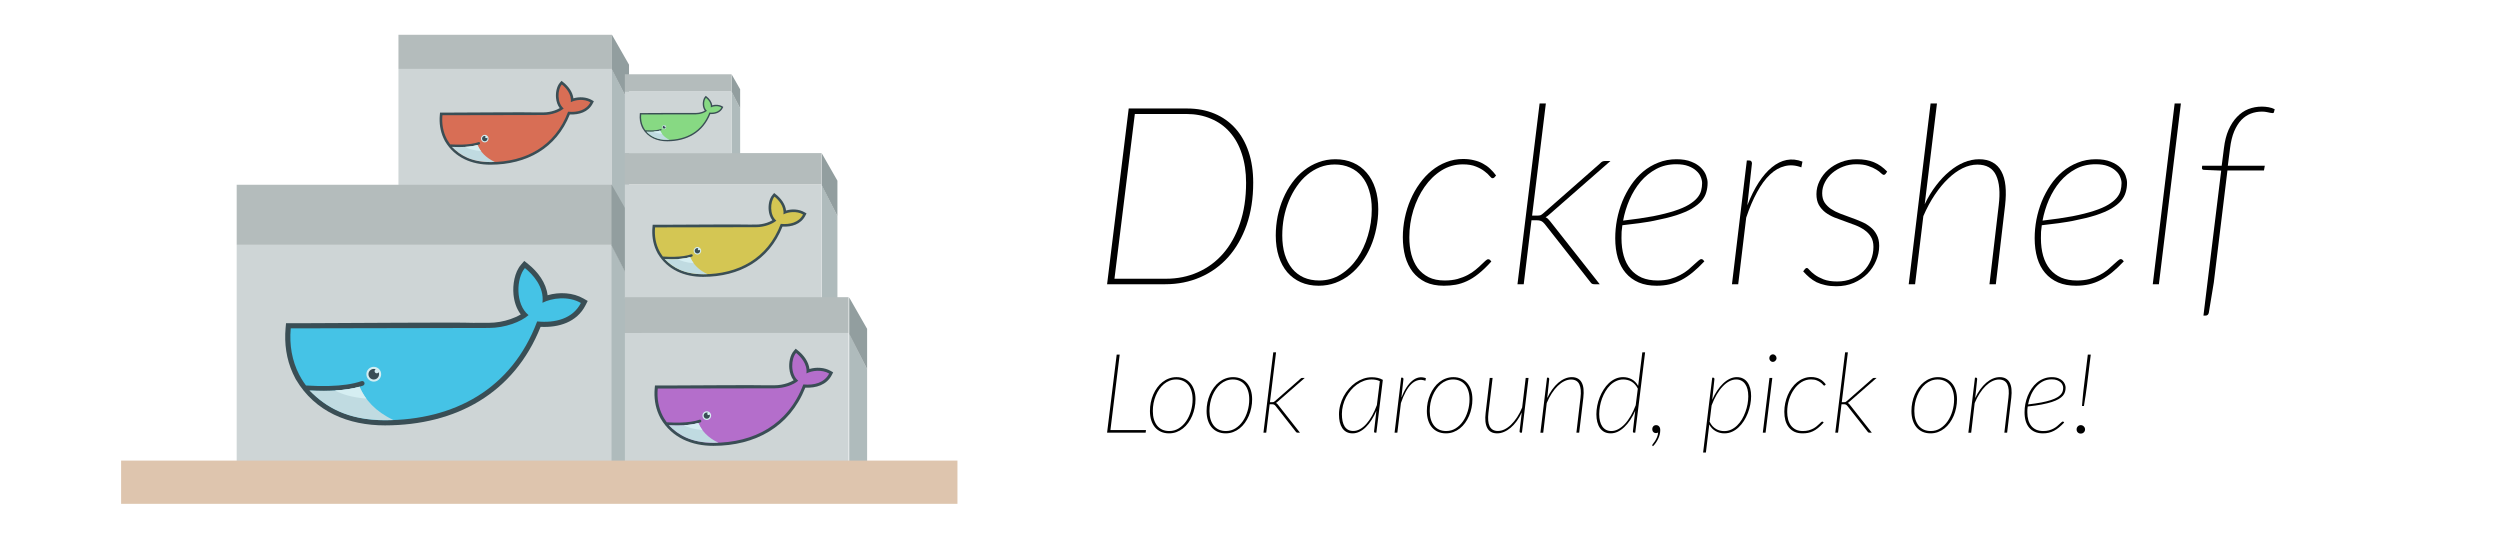 <?xml version="1.0" encoding="UTF-8" standalone="no"?>
<svg
   xmlns:dc="http://purl.org/dc/elements/1.1/"
   xmlns:cc="http://creativecommons.org/ns#"
   xmlns:rdf="http://www.w3.org/1999/02/22-rdf-syntax-ns#"
   xmlns:svg="http://www.w3.org/2000/svg"
   xmlns="http://www.w3.org/2000/svg"
   xmlns:sodipodi="http://sodipodi.sourceforge.net/DTD/sodipodi-0.dtd"
   xmlns:inkscape="http://www.inkscape.org/namespaces/inkscape"
   width="900"
   height="200"
   viewBox="0 0 900 200"
   version="1.1"
   id="svg2"
   inkscape:version="0.91 r13725"
   sodipodi:docname="banner.svg"
   inkscape:export-filename="/home/huntingbears/Desarrollo/dockershelf/x.png"
   inkscape:export-xdpi="300"
   inkscape:export-ydpi="300">
  <sodipodi:namedview
     pagecolor="#ffffff"
     bordercolor="#666666"
     borderopacity="1"
     objecttolerance="10"
     gridtolerance="10"
     guidetolerance="10"
     inkscape:pageopacity="0"
     inkscape:pageshadow="2"
     inkscape:window-width="1600"
     inkscape:window-height="873"
     id="namedview62"
     showgrid="false"
     inkscape:zoom="1.2470309"
     inkscape:cx="321.38926"
     inkscape:cy="67.740546"
     inkscape:window-x="0"
     inkscape:window-y="27"
     inkscape:window-maximized="1"
     inkscape:current-layer="svg2" />
  <title
     id="title4">docker_wave_whale</title>
  <description>Created with Sketch (http://www.bohemiancoding.com/sketch)</description>
  <defs
     id="defs6" />
  <g
     id="g5426"
     transform="translate(-18,0)">
    <g
       transform="matrix(0.937,0,0,0.937,-175.02,-91.666)"
       id="g5260">
      <rect
         style="fill:#ced5d6;fill-opacity:1"
         id="rect72"
         height="47.576"
         width="82.025"
         y="124.317"
         x="359.085" />
      <polygon
         style="fill:#afbbbc;fill-opacity:1"
         id="polygon74"
         points="623.397,267.601 629.96,278.993 629.96,233.218 623.397,220.094 "
         transform="translate(-182.287,-95.777)" />
      <rect
         style="fill:#b4bcbc;fill-opacity:1"
         id="rect76"
         height="13.125"
         width="82.025"
         y="111.192"
         x="359.085" />
      <polygon
         style="fill:#929e9f;fill-opacity:1"
         id="polygon78"
         points="623.397,206.969 629.96,218.453 629.96,233.218 623.397,220.298 "
         transform="translate(-182.287,-95.777)" />
    </g>
    <g
       transform="matrix(0.937,0,0,0.937,-175.02,-91.666)"
       id="g5266">
      <rect
         style="fill:#ced5d6;fill-opacity:1"
         id="rect46"
         height="23.737"
         width="40.932"
         y="132.914"
         x="446.075" />
      <polygon
         style="fill:#afbbbc;fill-opacity:1"
         id="polygon48"
         points="512.898,188.308 509.344,181.197 509.344,206.937 512.898,213.109 "
         transform="matrix(0.921,0,0,0.921,17.987,-33.938)" />
      <rect
         style="fill:#b4bcbc;fill-opacity:1"
         id="rect50"
         height="6.548"
         width="40.932"
         y="126.365"
         x="446.075" />
      <polygon
         style="fill:#929e9f;fill-opacity:1"
         id="polygon52"
         points="512.898,188.308 509.344,181.308 509.344,174.085 512.898,180.308 "
         transform="matrix(0.921,0,0,0.921,17.987,-33.938)" />
    </g>
    <g
       transform="matrix(0.937,0,0,0.937,-175.02,-91.666)"
       id="g5278">
      <rect
         style="fill:#ced5d6;fill-opacity:1"
         id="rect84"
         height="83.697"
         width="144.305"
         y="191.903"
         x="296.933" />
      <polygon
         style="fill:#afbbbc;fill-opacity:1"
         id="polygon86"
         points="658.166,360.15 658.166,307.65 648.166,287.65 648.166,360.045 "
         transform="matrix(1.154,0,0,1.154,-307.031,-140.172)" />
      <rect
         style="fill:#b4bcbc;fill-opacity:1"
         id="rect88"
         height="23.089"
         width="144.305"
         y="168.814"
         x="296.933" />
      <polygon
         style="fill:#929e9f;fill-opacity:1"
         id="polygon90"
         points="658.166,285.15 658.166,307.65 648.166,287.963 648.166,267.65 "
         transform="matrix(1.154,0,0,1.154,-307.031,-140.172)" />
    </g>
    <g
       transform="matrix(0.937,0,0,0.937,-175.02,-91.666)"
       id="g5272">
      <polygon
         style="fill:#afbbbc;fill-opacity:1"
         id="polygon58"
         points="515.986,278.993 515.986,233.218 509.424,220.094 509.424,267.601 "
         transform="matrix(0.921,0,0,0.921,52.518,-33.938)" />
      <polygon
         style="fill:#929e9f;fill-opacity:1"
         id="polygon60"
         points="515.986,218.453 515.986,233.218 509.424,220.298 509.424,206.969 "
         transform="matrix(0.921,0,0,0.921,52.518,-33.938)" />
      <rect
         style="fill:#b4bcbc;fill-opacity:1"
         id="rect64"
         height="12.086"
         width="75.532"
         y="156.646"
         x="446.08" />
      <rect
         style="fill:#ced5d6;fill-opacity:1"
         id="rect62"
         height="43.809"
         width="75.532"
         y="168.732"
         x="446.08" />
    </g>
    <g
       transform="matrix(0.937,0,0,0.937,-175.02,-91.666)"
       id="g5284">
      <rect
         style="fill:#ced5d6;fill-opacity:1"
         id="rect34"
         height="49.845"
         width="85.939"
         y="225.755"
         x="446.082" />
      <polygon
         style="fill:#afbbbc;fill-opacity:1"
         id="polygon36"
         points="519.5,307.65 509.5,287.65 509.5,360.045 519.5,360.15 "
         transform="matrix(0.688,0,0,0.688,181.733,27.992)" />
      <rect
         style="fill:#b4bcbc;fill-opacity:1"
         id="rect38"
         height="13.75"
         width="85.939"
         y="212.005"
         x="446.082" />
      <polygon
         style="fill:#929e9f;fill-opacity:1"
         id="polygon40"
         points="519.5,307.65 509.5,287.963 509.5,267.65 519.5,285.15 "
         transform="matrix(0.688,0,0,0.688,181.733,27.992)" />
    </g>
    <g
       transform="matrix(0.937,0,0,0.937,-175.02,-91.666)"
       id="g5220">
      <path
         style="fill:#3a4e55;fill-rule:evenodd;stroke:none;stroke-width:1"
         inkscape:connector-curvature="0"
         id="path18-6-9-2"
         d="m 387.819,221.865 6.006,-0.012 c 2.774,-0.006 5.625,-0.505 8.25,-1.401 1.289,-0.44 2.737,-1.052 4.008,-1.82 -1.681,-2.186 -2.542,-4.948 -2.8,-7.672 -0.349,-3.706 0.388,-8.531 2.891,-11.436 l 1.245,-1.447 1.491,1.193 c 3.752,3.002 6.911,7.201 7.476,11.994 4.508,-1.336 9.804,-1.033 13.785,1.254 l 1.633,0.938 -0.855,1.678 c -3.349,6.569 -10.375,8.616 -17.248,8.27 -10.232,25.634 -32.597,37.806 -59.744,37.861 -14.025,0.028 -26.903,-5.189 -34.256,-17.618 l -0.12,-0.203 -1.072,-2.17 c -2.488,-5.472 -3.322,-11.471 -2.776,-17.467 l 0.164,-1.796 10.157,-0.02 c 10.283,-6.9e-4 56.37,-0.397 61.766,-0.124 z"
         sodipodi:nodetypes="cscccccccscccsccccccc" />
      <path
         style="fill:#45c3e6;fill-opacity:1;fill-rule:evenodd;stroke:none;stroke-width:1"
         inkscape:connector-curvature="0"
         id="path20-7-2-0"
         d="m 414.409,214.162 c 0.784,-6.191 -3.858,-11.044 -6.735,-13.346 -3.303,3.834 -3.797,13.866 1.405,18.078 -2.893,2.581 -8.996,4.927 -15.25,4.939 l -76.125,0.153 c -0.595,6.529 0.563,12.538 3.191,17.679 l 0.869,1.582 c 0.55,0.93 1.151,1.827 1.8,2.69 l 5.1e-4,-1e-5 c 3.13,0.195 6.016,0.259 8.655,0.195 l 0.001,-1e-5 c 5.187,-0.126 9.419,-0.746 12.625,-1.864 0.477,-0.167 0.998,0.085 1.165,0.562 0.166,0.477 -0.086,0.998 -0.563,1.165 -0.426,0.149 -0.87,0.288 -1.33,0.42 -5.1e-4,5e-4 -7.7e-4,5.3e-4 -10e-4,5.1e-4 -2.525,0.726 -5.232,1.217 -8.727,1.44 0.208,0.003 -0.216,0.032 -0.217,0.032 -0.119,0.007 -0.269,0.025 -0.388,0.032 -1.375,0.08 -2.86,0.099 -4.378,0.102 -1.66,0.003 -3.295,-0.025 -5.124,-0.114 l -0.046,0.031 c 6.357,7.116 16.283,11.372 28.714,11.347 26.311,-0.053 48.604,-11.76 58.433,-37.964 7.012,0.705 13.747,-1.096 16.8,-7.085 -4.888,-2.808 -11.164,-1.897 -14.776,-0.073" />
      <path
         style="fill:#d5eef2;fill-rule:evenodd;stroke:none;stroke-width:1"
         inkscape:connector-curvature="0"
         id="path46-6-2-6"
         d="m 349.595,238.765 c 1.568,-0.003 2.842,1.267 2.846,2.835 0.003,1.568 -1.266,2.842 -2.834,2.845 -1.569,0.003 -2.843,-1.266 -2.846,-2.834 -0.003,-1.568 1.266,-2.843 2.835,-2.846" />
      <path
         style="fill:#3a4e55;fill-rule:evenodd;stroke:none;stroke-width:1"
         inkscape:connector-curvature="0"
         id="path48-0-8-1"
         d="m 349.596,239.571 c 0.26,-5.2e-4 0.508,0.048 0.737,0.136 -0.248,0.144 -0.415,0.413 -0.414,0.72 8.9e-4,0.459 0.373,0.829 0.832,0.828 0.314,-6.3e-4 0.586,-0.176 0.727,-0.433 0.1,0.24 0.156,0.503 0.156,0.78 0.002,1.123 -0.906,2.036 -2.029,2.038 -1.124,0.002 -2.036,-0.907 -2.039,-2.03 -0.002,-1.124 0.907,-2.036 2.03,-2.039" />
      <path
         style="fill:#c0dbe1;fill-rule:evenodd;stroke:none;stroke-width:1"
         inkscape:connector-curvature="0"
         id="path52-2-9-5"
         d="m 357.185,259.216 c -7.04,-3.324 -10.91,-7.853 -13.068,-12.802 -2.611,0.752 -5.75,1.234 -9.399,1.446 -1.374,0.08 -2.82,0.122 -4.338,0.125 -1.749,0.004 -3.593,-0.044 -5.528,-0.143 6.463,6.433 14.408,11.381 29.1,11.441 1.085,-0.002 2.162,-0.025 3.233,-0.068" />
      <path
         style="fill:#d5eef2;fill-rule:evenodd;stroke:none;stroke-width:1"
         inkscape:connector-curvature="0"
         id="path54-6-7-5"
         d="m 346.739,250.979 c -0.976,-1.319 -1.923,-2.977 -2.62,-4.566 -2.611,0.751 -5.751,1.235 -9.401,1.446 2.51,1.356 6.098,2.609 12.021,3.119" />
    </g>
    <g
       transform="matrix(0.937,0,0,0.937,-175.02,-91.666)"
       id="g5252">
      <path
         style="fill:#3a4e55;fill-rule:evenodd;stroke:none;stroke-width:1"
         inkscape:connector-curvature="0"
         id="path18-6-9-7"
         d="m 471.735,141.226 1.661,-0.003 c 0.767,-0.002 1.556,-0.14 2.282,-0.387 0.357,-0.122 0.757,-0.291 1.109,-0.504 -0.465,-0.605 -0.703,-1.369 -0.775,-2.122 -0.097,-1.025 0.107,-2.36 0.8,-3.164 l 0.344,-0.4 0.412,0.33 c 1.038,0.83 1.912,1.992 2.068,3.318 1.247,-0.369 2.712,-0.286 3.813,0.347 l 0.452,0.259 -0.237,0.464 c -0.926,1.817 -2.87,2.383 -4.771,2.288 -2.83,7.091 -9.017,10.458 -16.527,10.473 -3.88,0.008 -7.442,-1.435 -9.476,-4.873 l -0.033,-0.056 -0.297,-0.6 c -0.688,-1.514 -0.919,-3.173 -0.768,-4.832 l 0.045,-0.497 2.81,-0.006 c 2.845,-1.9e-4 15.593,-0.11 17.086,-0.034 z"
         sodipodi:nodetypes="cscccccccscccsccccccc" />
      <path
         style="fill:#87d983;fill-opacity:1;fill-rule:evenodd;stroke:none;stroke-width:1"
         inkscape:connector-curvature="0"
         id="path20-7-2-6"
         d="m 479.09,139.095 c 0.217,-1.713 -1.067,-3.055 -1.863,-3.692 -0.914,1.061 -1.05,3.836 0.389,5.001 -0.8,0.714 -2.488,1.363 -4.218,1.366 l -21.058,0.042 c -0.165,1.806 0.156,3.468 0.883,4.89 l 0.24,0.438 c 0.152,0.257 0.318,0.505 0.498,0.744 l 1.4e-4,0 c 0.866,0.054 1.664,0.071 2.394,0.054 l 2.8e-4,0 c 1.435,-0.035 2.605,-0.206 3.492,-0.516 0.132,-0.046 0.276,0.024 0.322,0.156 0.046,0.132 -0.024,0.276 -0.156,0.322 -0.118,0.041 -0.241,0.08 -0.368,0.116 -1.5e-4,1.4e-4 -2.2e-4,1.4e-4 -2.8e-4,1.4e-4 -0.698,0.201 -1.447,0.337 -2.414,0.398 0.057,7.2e-4 -0.06,0.009 -0.06,0.009 -0.033,0.002 -0.074,0.007 -0.107,0.009 -0.38,0.022 -0.791,0.027 -1.211,0.028 -0.459,9.1e-4 -0.912,-0.007 -1.417,-0.032 l -0.013,0.009 c 1.758,1.968 4.504,3.146 7.943,3.139 7.278,-0.015 13.445,-3.253 16.164,-10.502 1.94,0.195 3.803,-0.303 4.647,-1.96 -1.352,-0.777 -3.088,-0.525 -4.087,-0.02" />
      <path
         style="fill:#d5eef2;fill-rule:evenodd;stroke:none;stroke-width:1"
         inkscape:connector-curvature="0"
         id="path46-6-2-5"
         d="m 461.161,145.901 c 0.434,-8.5e-4 0.786,0.35 0.787,0.784 8.3e-4,0.434 -0.35,0.786 -0.784,0.787 -0.434,8.8e-4 -0.786,-0.35 -0.787,-0.784 -8.3e-4,-0.434 0.35,-0.786 0.784,-0.787" />
      <path
         style="fill:#3a4e55;fill-rule:evenodd;stroke:none;stroke-width:1"
         inkscape:connector-curvature="0"
         id="path48-0-8-6"
         d="m 461.161,146.124 c 0.072,-1.4e-4 0.14,0.013 0.204,0.038 -0.069,0.04 -0.115,0.114 -0.115,0.199 2.4e-4,0.127 0.103,0.229 0.23,0.229 0.087,-1.8e-4 0.162,-0.049 0.201,-0.12 0.028,0.066 0.043,0.139 0.043,0.216 5.6e-4,0.311 -0.251,0.563 -0.561,0.564 -0.311,6.3e-4 -0.563,-0.251 -0.564,-0.561 -5.5e-4,-0.311 0.251,-0.563 0.562,-0.564" />
      <path
         style="fill:#c0dbe1;fill-rule:evenodd;stroke:none;stroke-width:1"
         inkscape:connector-curvature="0"
         id="path52-2-9-9"
         d="m 463.261,151.558 c -1.947,-0.919 -3.018,-2.172 -3.615,-3.541 -0.722,0.208 -1.591,0.341 -2.6,0.4 -0.38,0.022 -0.78,0.034 -1.2,0.035 -0.484,9.7e-4 -0.994,-0.012 -1.529,-0.04 1.788,1.78 3.985,3.148 8.05,3.165 0.3,-6.1e-4 0.598,-0.007 0.894,-0.019" />
      <path
         style="fill:#d5eef2;fill-rule:evenodd;stroke:none;stroke-width:1"
         inkscape:connector-curvature="0"
         id="path54-6-7-3"
         d="m 460.371,149.279 c -0.27,-0.365 -0.532,-0.823 -0.725,-1.263 -0.722,0.208 -1.591,0.342 -2.6,0.4 0.694,0.375 1.687,0.722 3.325,0.863" />
    </g>
    <g
       transform="matrix(0.937,0,0,0.937,-175.02,-91.666)"
       id="g5244">
      <path
         style="fill:#3a4e55;fill-rule:evenodd;stroke:none;stroke-width:1"
         inkscape:connector-curvature="0"
         id="path18-6-9-7-4"
         d="m 411.735,141.018 3.063,-0.006 c 1.414,-0.003 2.869,-0.258 4.207,-0.714 0.657,-0.224 1.396,-0.536 2.044,-0.928 -0.857,-1.115 -1.296,-2.523 -1.428,-3.912 -0.178,-1.89 0.198,-4.35 1.474,-5.832 l 0.635,-0.738 0.76,0.608 c 1.913,1.531 3.524,3.672 3.812,6.116 2.299,-0.681 5,-0.527 7.029,0.639 l 0.833,0.478 -0.436,0.856 c -1.708,3.35 -5.29,4.393 -8.795,4.217 -5.218,13.072 -16.623,19.279 -30.466,19.307 -7.152,0.014 -13.719,-2.646 -17.468,-8.984 l -0.061,-0.104 -0.547,-1.106 c -1.269,-2.791 -1.694,-5.849 -1.416,-8.907 l 0.084,-0.916 5.18,-0.01 c 5.244,-3.5e-4 28.745,-0.202 31.497,-0.063 z"
         sodipodi:nodetypes="cscccccccscccsccccccc" />
      <path
         style="fill:#d86e55;fill-opacity:1;fill-rule:evenodd;stroke:none;stroke-width:1"
         inkscape:connector-curvature="0"
         id="path20-7-2-6-5"
         d="m 425.294,137.089 c 0.4,-3.157 -1.967,-5.632 -3.434,-6.806 -1.684,1.955 -1.936,7.071 0.717,9.219 -1.475,1.316 -4.587,2.512 -7.776,2.519 l -38.819,0.078 c -0.303,3.33 0.287,6.394 1.627,9.015 l 0.443,0.807 c 0.281,0.474 0.587,0.931 0.918,1.372 l 2.6e-4,0 c 1.596,0.1 3.068,0.132 4.414,0.1 l 5.1e-4,-1e-5 c 2.645,-0.064 4.803,-0.38 6.438,-0.951 0.243,-0.085 0.509,0.043 0.594,0.287 0.084,0.243 -0.044,0.509 -0.287,0.594 -0.217,0.076 -0.444,0.147 -0.678,0.214 -2.6e-4,2.6e-4 -3.9e-4,2.7e-4 -5.1e-4,2.6e-4 -1.288,0.37 -2.668,0.621 -4.45,0.734 0.106,0.001 -0.11,0.016 -0.111,0.016 -0.06,0.004 -0.137,0.013 -0.198,0.016 -0.701,0.041 -1.458,0.051 -2.232,0.052 -0.846,0.002 -1.68,-0.013 -2.613,-0.058 l -0.024,0.016 c 3.242,3.629 8.304,5.799 14.643,5.786 13.417,-0.027 24.785,-5.997 29.797,-19.359 3.576,0.359 7.01,-0.559 8.567,-3.613 -2.492,-1.432 -5.693,-0.967 -7.535,-0.037" />
      <path
         style="fill:#d5eef2;fill-rule:evenodd;stroke:none;stroke-width:1"
         inkscape:connector-curvature="0"
         id="path46-6-2-5-2"
         d="m 392.242,149.636 c 0.8,-0.002 1.449,0.646 1.451,1.446 0.002,0.8 -0.646,1.449 -1.445,1.451 -0.8,0.002 -1.45,-0.645 -1.451,-1.445 -0.002,-0.8 0.645,-1.45 1.446,-1.451" />
      <path
         style="fill:#3a4e55;fill-rule:evenodd;stroke:none;stroke-width:1"
         inkscape:connector-curvature="0"
         id="path48-0-8-6-5"
         d="m 392.243,150.046 c 0.132,-2.7e-4 0.259,0.025 0.376,0.069 -0.126,0.073 -0.211,0.211 -0.211,0.367 4.6e-4,0.234 0.19,0.423 0.424,0.422 0.16,-3.2e-4 0.299,-0.09 0.371,-0.221 0.051,0.122 0.079,0.257 0.08,0.398 0.001,0.573 -0.462,1.038 -1.035,1.039 -0.573,0.001 -1.038,-0.462 -1.04,-1.035 -0.001,-0.573 0.462,-1.038 1.035,-1.04" />
      <path
         style="fill:#c0dbe1;fill-rule:evenodd;stroke:none;stroke-width:1"
         inkscape:connector-curvature="0"
         id="path52-2-9-9-4"
         d="m 396.113,160.064 c -3.59,-1.695 -5.563,-4.004 -6.664,-6.528 -1.332,0.383 -2.932,0.629 -4.793,0.738 -0.701,0.041 -1.438,0.062 -2.212,0.064 -0.892,0.002 -1.832,-0.023 -2.819,-0.073 3.296,3.281 7.347,5.803 14.839,5.834 0.553,-0.001 1.102,-0.013 1.649,-0.035" />
      <path
         style="fill:#d5eef2;fill-rule:evenodd;stroke:none;stroke-width:1"
         inkscape:connector-curvature="0"
         id="path54-6-7-3-7"
         d="m 390.786,155.864 c -0.498,-0.673 -0.981,-1.518 -1.336,-2.328 -1.332,0.383 -2.933,0.63 -4.794,0.738 1.28,0.692 3.109,1.331 6.13,1.591" />
    </g>
    <g
       transform="matrix(0.937,0,0,0.937,-175.02,-91.666)"
       id="g5228">
      <path
         style="fill:#3a4e55;fill-rule:evenodd;stroke:none;stroke-width:1"
         inkscape:connector-curvature="0"
         id="path18-6-9-7-4-4"
         d="m 493.436,184.112 3.063,-0.006 c 1.414,-0.003 2.869,-0.258 4.207,-0.714 0.657,-0.224 1.396,-0.536 2.044,-0.928 -0.857,-1.115 -1.296,-2.523 -1.428,-3.912 -0.178,-1.89 0.198,-4.35 1.474,-5.832 l 0.635,-0.738 0.76,0.608 c 1.913,1.531 3.524,3.672 3.812,6.116 2.299,-0.681 5,-0.527 7.029,0.639 l 0.833,0.478 -0.436,0.856 c -1.708,3.35 -5.29,4.393 -8.795,4.217 -5.218,13.072 -16.623,19.279 -30.466,19.307 -7.152,0.014 -13.719,-2.646 -17.468,-8.984 l -0.061,-0.104 -0.547,-1.106 c -1.269,-2.791 -1.694,-5.849 -1.416,-8.907 l 0.084,-0.916 5.18,-0.01 c 5.244,-3.5e-4 28.745,-0.202 31.497,-0.063 z"
         sodipodi:nodetypes="cscccccccscccsccccccc" />
      <path
         style="fill:#d4c653;fill-opacity:1;fill-rule:evenodd;stroke:none;stroke-width:1"
         inkscape:connector-curvature="0"
         id="path20-7-2-6-5-3"
         d="m 506.995,180.184 c 0.4,-3.157 -1.967,-5.632 -3.434,-6.806 -1.684,1.955 -1.936,7.071 0.717,9.219 -1.475,1.316 -4.587,2.512 -7.776,2.519 l -38.819,0.078 c -0.303,3.33 0.287,6.394 1.627,9.015 l 0.443,0.807 c 0.281,0.474 0.587,0.931 0.918,1.372 l 2.6e-4,0 c 1.596,0.1 3.068,0.132 4.414,0.1 l 5.1e-4,-1e-5 c 2.645,-0.064 4.803,-0.38 6.438,-0.951 0.243,-0.085 0.509,0.043 0.594,0.287 0.084,0.243 -0.044,0.509 -0.287,0.594 -0.217,0.076 -0.444,0.147 -0.678,0.214 -2.6e-4,2.6e-4 -3.9e-4,2.7e-4 -5.1e-4,2.6e-4 -1.288,0.37 -2.668,0.621 -4.45,0.734 0.106,0.001 -0.11,0.016 -0.111,0.016 -0.06,0.004 -0.137,0.013 -0.198,0.016 -0.701,0.041 -1.458,0.051 -2.232,0.052 -0.846,0.002 -1.68,-0.013 -2.613,-0.058 l -0.024,0.016 c 3.242,3.629 8.304,5.799 14.643,5.786 13.417,-0.027 24.785,-5.997 29.797,-19.359 3.576,0.359 7.01,-0.559 8.567,-3.613 -2.492,-1.432 -5.693,-0.967 -7.535,-0.037" />
      <path
         style="fill:#d5eef2;fill-rule:evenodd;stroke:none;stroke-width:1"
         inkscape:connector-curvature="0"
         id="path46-6-2-5-2-0"
         d="m 473.944,192.73 c 0.8,-0.002 1.449,0.646 1.451,1.446 0.002,0.8 -0.646,1.449 -1.445,1.451 -0.8,0.002 -1.45,-0.645 -1.451,-1.445 -0.002,-0.8 0.645,-1.45 1.446,-1.451" />
      <path
         style="fill:#3a4e55;fill-rule:evenodd;stroke:none;stroke-width:1"
         inkscape:connector-curvature="0"
         id="path48-0-8-6-5-7"
         d="m 473.945,193.141 c 0.132,-2.7e-4 0.259,0.025 0.376,0.069 -0.126,0.073 -0.211,0.211 -0.211,0.367 4.6e-4,0.234 0.19,0.423 0.424,0.422 0.16,-3.2e-4 0.299,-0.09 0.371,-0.221 0.051,0.122 0.079,0.257 0.08,0.398 0.001,0.573 -0.462,1.038 -1.035,1.039 -0.573,0.001 -1.038,-0.462 -1.04,-1.035 -0.001,-0.573 0.462,-1.038 1.035,-1.04" />
      <path
         style="fill:#c0dbe1;fill-rule:evenodd;stroke:none;stroke-width:1"
         inkscape:connector-curvature="0"
         id="path52-2-9-9-4-8"
         d="m 477.815,203.159 c -3.59,-1.695 -5.563,-4.004 -6.664,-6.528 -1.332,0.383 -2.932,0.629 -4.793,0.738 -0.701,0.041 -1.438,0.062 -2.212,0.064 -0.892,0.002 -1.832,-0.023 -2.819,-0.073 3.296,3.281 7.347,5.803 14.839,5.834 0.553,-0.001 1.102,-0.013 1.649,-0.035" />
      <path
         style="fill:#d5eef2;fill-rule:evenodd;stroke:none;stroke-width:1"
         inkscape:connector-curvature="0"
         id="path54-6-7-3-7-6"
         d="m 472.488,198.958 c -0.498,-0.673 -0.981,-1.518 -1.336,-2.328 -1.332,0.383 -2.933,0.63 -4.794,0.738 1.28,0.692 3.109,1.331 6.13,1.591" />
    </g>
    <g
       transform="matrix(0.937,0,0,0.937,-175.02,-91.666)"
       id="g5236">
      <path
         style="fill:#3a4e55;fill-rule:evenodd;stroke:none;stroke-width:1"
         inkscape:connector-curvature="0"
         id="path18-6-9-7-4-8"
         d="m 500.122,245.855 3.548,-0.007 c 1.638,-0.003 3.323,-0.298 4.873,-0.827 0.762,-0.26 1.617,-0.621 2.368,-1.075 -0.993,-1.291 -1.502,-2.923 -1.654,-4.532 -0.206,-2.189 0.229,-5.039 1.708,-6.756 l 0.736,-0.855 0.88,0.705 c 2.216,1.773 4.082,4.254 4.416,7.085 2.663,-0.789 5.791,-0.61 8.143,0.741 l 0.965,0.554 -0.505,0.991 c -1.978,3.88 -6.128,5.089 -10.188,4.885 -6.044,15.142 -19.255,22.332 -35.291,22.365 -8.285,0.017 -15.892,-3.065 -20.235,-10.407 l -0.071,-0.12 -0.633,-1.282 c -1.47,-3.232 -1.963,-6.776 -1.64,-10.318 l 0.097,-1.061 6,-0.012 c 6.074,-4.1e-4 33.298,-0.235 36.486,-0.073 z"
         sodipodi:nodetypes="cscccccccscccsccccccc" />
      <path
         style="fill:#b46ecb;fill-opacity:1;fill-rule:evenodd;stroke:none;stroke-width:1"
         inkscape:connector-curvature="0"
         id="path20-7-2-6-5-4"
         d="m 515.829,241.305 c 0.463,-3.657 -2.279,-6.524 -3.978,-7.884 -1.951,2.265 -2.243,8.19 0.83,10.679 -1.709,1.524 -5.314,2.91 -9.008,2.918 l -44.967,0.09 c -0.351,3.857 0.333,7.406 1.885,10.443 l 0.513,0.934 c 0.325,0.549 0.68,1.079 1.063,1.589 l 3e-4,0 c 1.849,0.115 3.553,0.153 5.113,0.115 l 6e-4,0 c 3.064,-0.074 5.564,-0.441 7.458,-1.101 0.282,-0.099 0.59,0.05 0.688,0.332 0.098,0.282 -0.051,0.59 -0.332,0.688 -0.252,0.088 -0.514,0.17 -0.785,0.248 -3e-4,3e-4 -4.5e-4,3.1e-4 -5.9e-4,3e-4 -1.491,0.429 -3.091,0.719 -5.155,0.851 0.123,0.002 -0.128,0.019 -0.128,0.019 -0.07,0.004 -0.159,0.015 -0.229,0.019 -0.812,0.047 -1.689,0.059 -2.586,0.06 -0.98,0.002 -1.947,-0.015 -3.026,-0.067 l -0.027,0.018 c 3.755,4.204 9.619,6.718 16.962,6.703 15.542,-0.031 28.71,-6.947 34.517,-22.426 4.142,0.416 8.12,-0.647 9.924,-4.185 -2.887,-1.659 -6.595,-1.121 -8.728,-0.043" />
      <path
         style="fill:#d5eef2;fill-rule:evenodd;stroke:none;stroke-width:1"
         inkscape:connector-curvature="0"
         id="path46-6-2-5-2-3"
         d="m 477.543,255.838 c 0.926,-0.002 1.679,0.748 1.681,1.674 0.002,0.926 -0.748,1.679 -1.674,1.681 -0.927,0.002 -1.679,-0.748 -1.681,-1.674 -0.002,-0.926 0.748,-1.679 1.674,-1.681" />
      <path
         style="fill:#3a4e55;fill-rule:evenodd;stroke:none;stroke-width:1"
         inkscape:connector-curvature="0"
         id="path48-0-8-6-5-1"
         d="m 477.544,256.314 c 0.153,-3.1e-4 0.3,0.028 0.435,0.08 -0.146,0.085 -0.245,0.244 -0.245,0.425 5.2e-4,0.271 0.221,0.49 0.491,0.489 0.186,-3.8e-4 0.346,-0.104 0.43,-0.256 0.059,0.142 0.092,0.297 0.092,0.461 0.001,0.663 -0.535,1.203 -1.199,1.204 -0.664,10e-4 -1.203,-0.536 -1.204,-1.199 -10e-4,-0.664 0.536,-1.203 1.199,-1.204" />
      <path
         style="fill:#c0dbe1;fill-rule:evenodd;stroke:none;stroke-width:1"
         inkscape:connector-curvature="0"
         id="path52-2-9-9-4-4"
         d="m 482.026,267.919 c -4.159,-1.963 -6.444,-4.639 -7.719,-7.562 -1.542,0.444 -3.397,0.729 -5.552,0.854 -0.812,0.047 -1.666,0.072 -2.562,0.074 -1.033,0.002 -2.122,-0.026 -3.265,-0.085 3.818,3.8 8.511,6.723 17.189,6.758 0.641,-10e-4 1.277,-0.015 1.91,-0.04" />
      <path
         style="fill:#d5eef2;fill-rule:evenodd;stroke:none;stroke-width:1"
         inkscape:connector-curvature="0"
         id="path54-6-7-3-7-9"
         d="m 475.856,263.053 c -0.576,-0.779 -1.136,-1.758 -1.548,-2.697 -1.542,0.444 -3.397,0.729 -5.553,0.854 1.483,0.801 3.602,1.541 7.101,1.843" />
    </g>
    <rect
       x="61.597"
       y="165.813"
       width="301.086"
       height="15.567"
       id="rect26"
       style="fill:#dec5ae" />
  </g>
  <g
     style="font-style:normal;font-weight:normal;font-size:40px;line-height:125%;font-family:sans-serif;letter-spacing:0px;word-spacing:0px;fill:#000000;fill-opacity:1;stroke:none;stroke-width:1px;stroke-linecap:butt;stroke-linejoin:miter;stroke-opacity:1"
     id="text5353">
    <path
       d="m 451.156,65.74 q 0,8.505 -2.385,15.3 -2.385,6.75 -6.615,11.52 -4.23,4.725 -10.035,7.245 -5.805,2.52 -12.6,2.52 l -20.97,0 7.785,-63.27 20.97,0 q 5.49,0 9.9,1.845 4.41,1.845 7.515,5.31 3.105,3.465 4.77,8.415 1.665,4.95 1.665,11.115 z m -2.565,0.045 q 0,-5.805 -1.53,-10.395 -1.485,-4.59 -4.32,-7.785 -2.79,-3.195 -6.795,-4.86 -3.96,-1.71 -8.865,-1.71 l -18.54,0 -7.335,59.31 18.54,0 q 6.21,0 11.475,-2.34 5.31,-2.34 9.135,-6.75 3.87,-4.455 6.03,-10.845 2.205,-6.435 2.205,-14.625 z"
       style="font-style:italic;font-variant:normal;font-weight:200;font-stretch:normal;font-size:90px;font-family:Lato;-inkscape-font-specification:'Lato Ultra-Light Italic'"
       id="path5490" />
    <path
       d="m 474.936,100.975 q 4.23,0 7.695,-2.16 3.51,-2.205 5.985,-5.805 2.475,-3.6 3.825,-8.19 1.395,-4.635 1.395,-9.495 0,-3.78 -0.945,-6.75 -0.9,-3.015 -2.655,-5.085 -1.71,-2.07 -4.185,-3.15 -2.475,-1.125 -5.535,-1.125 -2.835,0 -5.355,0.99 -2.475,0.99 -4.59,2.745 -2.07,1.71 -3.735,4.14 -1.665,2.385 -2.835,5.22 -1.17,2.835 -1.8,6.03 -0.585,3.15 -0.585,6.435 0,3.78 0.9,6.795 0.945,3.015 2.655,5.13 1.71,2.07 4.185,3.195 2.475,1.08 5.58,1.08 z m -0.225,1.89 q -3.555,0 -6.435,-1.26 -2.835,-1.26 -4.86,-3.6 -1.98,-2.34 -3.06,-5.67 -1.08,-3.375 -1.08,-7.56 0,-3.51 0.675,-6.93 0.72,-3.42 2.025,-6.435 1.305,-3.06 3.195,-5.625 1.89,-2.61 4.275,-4.455 2.385,-1.89 5.22,-2.925 2.835,-1.08 6.075,-1.08 3.555,0 6.39,1.26 2.88,1.26 4.86,3.6 2.025,2.34 3.105,5.67 1.08,3.33 1.08,7.47 0,3.51 -0.72,6.93 -0.675,3.375 -1.98,6.435 -1.305,3.06 -3.195,5.67 -1.89,2.61 -4.275,4.5 -2.385,1.89 -5.265,2.97 -2.835,1.035 -6.03,1.035 z"
       style="font-style:italic;font-variant:normal;font-weight:200;font-stretch:normal;font-size:90px;font-family:Lato;-inkscape-font-specification:'Lato Ultra-Light Italic'"
       id="path5492" />
    <path
       d="m 536.88,94.135 q -2.43,2.7 -4.59,4.41 -2.115,1.71 -4.185,2.655 -2.025,0.945 -4.05,1.305 -2.025,0.36 -4.275,0.36 -3.825,0 -6.615,-1.305 -2.745,-1.35 -4.59,-3.69 -1.8,-2.34 -2.7,-5.535 -0.855,-3.195 -0.855,-6.93 0,-3.51 0.72,-6.975 0.72,-3.465 2.07,-6.57 1.35,-3.15 3.285,-5.805 1.935,-2.7 4.32,-4.635 2.43,-1.98 5.265,-3.06 2.835,-1.125 6.03,-1.125 2.16,0 3.915,0.45 1.8,0.405 3.24,1.215 1.44,0.765 2.565,1.845 1.17,1.08 2.16,2.43 l -0.63,0.72 q -0.27,0.27 -0.675,0.27 -0.36,0 -0.99,-0.765 -0.63,-0.81 -1.845,-1.71 -1.17,-0.945 -3.06,-1.71 -1.89,-0.81 -4.77,-0.81 -4.14,0 -7.695,2.205 -3.51,2.205 -6.075,5.895 -2.565,3.645 -4.05,8.415 -1.44,4.725 -1.44,9.765 0,3.285 0.72,6.12 0.765,2.835 2.295,4.95 1.575,2.07 3.96,3.285 2.385,1.17 5.715,1.17 2.61,0 4.635,-0.54 2.07,-0.585 3.69,-1.44 1.62,-0.855 2.79,-1.845 1.215,-0.99 2.07,-1.845 0.9,-0.855 1.485,-1.395 0.63,-0.585 1.035,-0.585 0.405,0 0.675,0.27 l 0.45,0.54 0,0 z"
       style="font-style:italic;font-variant:normal;font-weight:200;font-stretch:normal;font-size:90px;font-family:Lato;-inkscape-font-specification:'Lato Ultra-Light Italic'"
       id="path5494" />
    <path
       d="m 556.507,37.255 -4.95,40.365 1.845,0 q 0.72,0 1.17,-0.135 0.45,-0.18 1.08,-0.765 l 20.34,-17.865 q 0.405,-0.45 0.81,-0.675 0.45,-0.225 1.08,-0.225 l 1.89,0 -21.96,19.215 q -0.81,0.765 -1.395,1.035 0.585,0.27 0.945,0.675 0.36,0.36 0.72,0.81 l 17.82,22.635 -1.89,0 q -0.45,0 -0.81,-0.135 -0.315,-0.135 -0.63,-0.585 l -16.515,-21.015 q -0.63,-0.765 -1.26,-1.035 -0.585,-0.27 -1.8,-0.27 l -1.665,0 -2.79,23.04 -2.25,0 7.965,-65.07 2.25,0 z"
       style="font-style:italic;font-variant:normal;font-weight:200;font-stretch:normal;font-size:90px;font-family:Lato;-inkscape-font-specification:'Lato Ultra-Light Italic'"
       id="path5496" />
    <path
       d="m 614.74,65.83 q 0,1.8 -0.495,3.42 -0.45,1.62 -1.71,3.105 -1.26,1.44 -3.465,2.745 -2.16,1.26 -5.58,2.385 -3.42,1.08 -8.235,2.025 -4.77,0.9 -11.205,1.575 -0.18,1.17 -0.27,2.34 -0.045,1.125 -0.045,2.295 0,3.555 0.81,6.39 0.81,2.79 2.43,4.77 1.62,1.98 4.05,3.06 2.475,1.035 5.715,1.035 2.475,0 4.5,-0.54 2.025,-0.585 3.645,-1.44 1.62,-0.855 2.835,-1.845 1.215,-1.035 2.115,-1.89 0.945,-0.855 1.575,-1.395 0.63,-0.585 1.08,-0.585 0.36,0 0.63,0.27 l 0.45,0.54 q -2.16,2.295 -4.185,3.96 -2.025,1.665 -4.095,2.745 -2.07,1.08 -4.275,1.575 -2.16,0.495 -4.635,0.495 -3.645,0 -6.435,-1.17 -2.79,-1.215 -4.68,-3.42 -1.89,-2.205 -2.835,-5.355 -0.945,-3.195 -0.945,-7.155 0,-3.33 0.63,-6.705 0.675,-3.42 1.935,-6.57 1.305,-3.15 3.15,-5.895 1.89,-2.79 4.32,-4.815 2.475,-2.07 5.49,-3.24 3.015,-1.215 6.525,-1.215 3.195,0 5.355,0.9 2.16,0.855 3.465,2.16 1.305,1.305 1.845,2.79 0.54,1.485 0.54,2.655 z m -11.295,-6.705 q -4.005,0 -7.2,1.71 -3.195,1.71 -5.625,4.545 -2.385,2.835 -4.005,6.525 -1.575,3.645 -2.295,7.515 6.255,-0.72 10.8,-1.575 4.545,-0.9 7.695,-1.935 3.195,-1.035 5.13,-2.205 1.935,-1.17 3.015,-2.43 1.08,-1.26 1.44,-2.61 0.36,-1.35 0.36,-2.745 0,-1.035 -0.495,-2.205 -0.45,-1.215 -1.575,-2.205 -1.08,-1.035 -2.88,-1.71 -1.755,-0.675 -4.365,-0.675 z"
       style="font-style:italic;font-variant:normal;font-weight:200;font-stretch:normal;font-size:90px;font-family:Lato;-inkscape-font-specification:'Lato Ultra-Light Italic'"
       id="path5498" />
    <path
       d="m 623.505,102.325 5.355,-44.55 0.9,0 q 0.495,0 0.72,0.315 0.225,0.315 0.225,0.72 l -1.665,15.12 q 1.845,-4.77 4.095,-8.235 2.25,-3.465 4.77,-5.49 2.52,-2.07 5.265,-2.61 2.79,-0.54 5.715,0.585 l -0.405,2.07 q -3.105,-1.17 -5.94,-0.45 -2.835,0.675 -5.355,3.06 -2.475,2.34 -4.635,6.3 -2.16,3.915 -3.915,9.18 l -2.88,23.985 -2.25,0 z"
       style="font-style:italic;font-variant:normal;font-weight:200;font-stretch:normal;font-size:90px;font-family:Lato;-inkscape-font-specification:'Lato Ultra-Light Italic'"
       id="path5500" />
    <path
       d="m 678.847,62.545 q -0.27,0.405 -0.675,0.405 -0.36,0 -0.99,-0.585 -0.585,-0.63 -1.71,-1.305 -1.125,-0.72 -2.88,-1.305 -1.755,-0.63 -4.365,-0.63 -2.475,0 -4.68,0.855 -2.205,0.855 -3.915,2.295 -1.665,1.395 -2.655,3.33 -0.99,1.89 -0.99,3.96 0,1.98 0.855,3.33 0.9,1.35 2.34,2.34 1.44,0.945 3.285,1.665 1.845,0.675 3.78,1.395 1.935,0.675 3.78,1.485 1.845,0.765 3.285,1.935 1.44,1.125 2.295,2.79 0.9,1.62 0.9,4.005 0,2.745 -1.125,5.355 -1.08,2.61 -3.105,4.68 -2.025,2.025 -4.905,3.285 -2.835,1.215 -6.345,1.215 -2.16,0 -3.915,-0.405 -1.71,-0.36 -3.15,-1.035 -1.395,-0.72 -2.565,-1.71 -1.17,-0.99 -2.25,-2.205 l 0.585,-0.765 q 0.315,-0.45 0.765,-0.45 0.315,0 0.945,0.765 0.675,0.765 1.89,1.665 1.215,0.9 3.15,1.665 1.98,0.765 4.905,0.765 2.925,0 5.31,-0.99 2.43,-0.99 4.14,-2.7 1.71,-1.71 2.655,-3.96 0.945,-2.295 0.945,-4.815 0,-2.16 -0.9,-3.6 -0.855,-1.44 -2.295,-2.43 -1.44,-1.035 -3.285,-1.755 -1.845,-0.72 -3.78,-1.395 -1.935,-0.675 -3.78,-1.395 -1.845,-0.765 -3.285,-1.845 -1.44,-1.125 -2.34,-2.7 -0.855,-1.575 -0.855,-3.87 0,-2.475 1.125,-4.725 1.125,-2.295 3.06,-4.005 1.98,-1.755 4.635,-2.79 2.655,-1.035 5.715,-1.035 3.6,0 6.165,1.08 2.61,1.08 4.77,3.375 l -0.54,0.765 z"
       style="font-style:italic;font-variant:normal;font-weight:200;font-stretch:normal;font-size:90px;font-family:Lato;-inkscape-font-specification:'Lato Ultra-Light Italic'"
       id="path5502" />
    <path
       d="m 687.138,102.325 7.875,-65.07 2.295,0 -4.41,36.27 q 1.8,-3.78 4.095,-6.75 2.295,-3.015 4.815,-5.085 2.52,-2.115 5.22,-3.24 2.745,-1.125 5.445,-1.125 2.88,0 4.86,1.125 2.025,1.125 3.15,3.24 1.17,2.115 1.485,5.22 0.315,3.06 -0.135,7.02 l -3.33,28.395 -2.295,0 3.33,-28.395 q 0.855,-6.975 -0.945,-10.8 -1.8,-3.87 -6.75,-3.87 -2.61,0 -5.31,1.305 -2.655,1.305 -5.175,3.735 -2.52,2.385 -4.815,5.805 -2.295,3.42 -4.14,7.695 l -2.97,24.525 -2.295,0 z"
       style="font-style:italic;font-variant:normal;font-weight:200;font-stretch:normal;font-size:90px;font-family:Lato;-inkscape-font-specification:'Lato Ultra-Light Italic'"
       id="path5504" />
    <path
       d="m 765.736,65.83 q 0,1.8 -0.495,3.42 -0.45,1.62 -1.71,3.105 -1.26,1.44 -3.465,2.745 -2.16,1.26 -5.58,2.385 -3.42,1.08 -8.235,2.025 -4.77,0.9 -11.205,1.575 -0.18,1.17 -0.27,2.34 -0.045,1.125 -0.045,2.295 0,3.555 0.81,6.39 0.81,2.79 2.43,4.77 1.62,1.98 4.05,3.06 2.475,1.035 5.715,1.035 2.475,0 4.5,-0.54 2.025,-0.585 3.645,-1.44 1.62,-0.855 2.835,-1.845 1.215,-1.035 2.115,-1.89 0.945,-0.855 1.575,-1.395 0.63,-0.585 1.08,-0.585 0.36,0 0.63,0.27 l 0.45,0.54 q -2.16,2.295 -4.185,3.96 -2.025,1.665 -4.095,2.745 -2.07,1.08 -4.275,1.575 -2.16,0.495 -4.635,0.495 -3.645,0 -6.435,-1.17 -2.79,-1.215 -4.68,-3.42 -1.89,-2.205 -2.835,-5.355 -0.945,-3.195 -0.945,-7.155 0,-3.33 0.63,-6.705 0.675,-3.42 1.935,-6.57 1.305,-3.15 3.15,-5.895 1.89,-2.79 4.32,-4.815 2.475,-2.07 5.49,-3.24 3.015,-1.215 6.525,-1.215 3.195,0 5.355,0.9 2.16,0.855 3.465,2.16 1.305,1.305 1.845,2.79 0.54,1.485 0.54,2.655 z m -11.295,-6.705 q -4.005,0 -7.2,1.71 -3.195,1.71 -5.625,4.545 -2.385,2.835 -4.005,6.525 -1.575,3.645 -2.295,7.515 6.255,-0.72 10.8,-1.575 4.545,-0.9 7.695,-1.935 3.195,-1.035 5.13,-2.205 1.935,-1.17 3.015,-2.43 1.08,-1.26 1.44,-2.61 0.36,-1.35 0.36,-2.745 0,-1.035 -0.495,-2.205 -0.45,-1.215 -1.575,-2.205 -1.08,-1.035 -2.88,-1.71 -1.755,-0.675 -4.365,-0.675 z"
       style="font-style:italic;font-variant:normal;font-weight:200;font-stretch:normal;font-size:90px;font-family:Lato;-inkscape-font-specification:'Lato Ultra-Light Italic'"
       id="path5506" />
    <path
       d="m 774.996,102.325 7.875,-65.07 2.25,0 -7.92,65.07 -2.205,0 z"
       style="font-style:italic;font-variant:normal;font-weight:200;font-stretch:normal;font-size:90px;font-family:Lato;-inkscape-font-specification:'Lato Ultra-Light Italic'"
       id="path5508" />
    <path
       d="m 801.877,61.375 -4.905,40.32 -1.8,10.89 q -0.225,1.035 -1.215,1.035 l -0.72,0 6.39,-52.2 -6.255,-0.27 q -0.675,-0.045 -0.675,-0.675 l 0.09,-0.81 7.02,0 0.81,-6.345 q 0.45,-3.78 1.665,-6.57 1.26,-2.835 3.06,-4.68 1.8,-1.89 4.05,-2.79 2.295,-0.9 4.905,-0.9 1.17,0 2.43,0.225 1.26,0.225 2.16,0.72 l -0.27,1.08 q -0.09,0.315 -0.405,0.315 -0.27,0 -0.81,-0.09 -0.54,-0.135 -1.305,-0.27 -0.765,-0.18 -1.8,-0.18 -2.115,0 -4.005,0.72 -1.89,0.72 -3.42,2.295 -1.485,1.575 -2.565,4.095 -1.035,2.475 -1.485,6.075 l -0.81,6.3 13.32,0 -0.315,1.71 -13.14,0 z"
       style="font-style:italic;font-variant:normal;font-weight:200;font-stretch:normal;font-size:90px;font-family:Lato;-inkscape-font-specification:'Lato Ultra-Light Italic'"
       id="path5510" />
  </g>
  <g
     style="font-style:normal;font-weight:normal;font-size:40px;line-height:125%;font-family:sans-serif;letter-spacing:0px;word-spacing:0px;fill:#000000;fill-opacity:1;stroke:none;stroke-width:1px;stroke-linecap:butt;stroke-linejoin:miter;stroke-opacity:1"
     id="text5357">
    <path
       d="m 399.751,154.831 12.8,0 -0.12,0.94 -13.88,0 3.46,-28.12 1.08,0 -3.34,27.18 z"
       style="font-style:italic;font-variant:normal;font-weight:200;font-stretch:normal;font-family:Lato;-inkscape-font-specification:'Lato Ultra-Light Italic'"
       id="path5513" />
    <path
       d="m 420.938,155.171 q 1.88,0 3.42,-0.96 1.56,-0.98 2.66,-2.58 1.1,-1.6 1.7,-3.64 0.62,-2.06 0.62,-4.22 0,-1.68 -0.42,-3 -0.4,-1.34 -1.18,-2.26 -0.76,-0.92 -1.86,-1.4 -1.1,-0.5 -2.46,-0.5 -1.26,0 -2.38,0.44 -1.1,0.44 -2.04,1.22 -0.92,0.76 -1.66,1.84 -0.74,1.06 -1.26,2.32 -0.52,1.26 -0.8,2.68 -0.26,1.4 -0.26,2.86 0,1.68 0.4,3.02 0.42,1.34 1.18,2.28 0.76,0.92 1.86,1.42 1.1,0.48 2.48,0.48 z m -0.1,0.84 q -1.58,0 -2.86,-0.56 -1.26,-0.56 -2.16,-1.6 -0.88,-1.04 -1.36,-2.52 -0.48,-1.5 -0.48,-3.36 0,-1.56 0.3,-3.08 0.32,-1.52 0.9,-2.86 0.58,-1.36 1.42,-2.5 0.84,-1.16 1.9,-1.98 1.06,-0.84 2.32,-1.3 1.26,-0.48 2.7,-0.48 1.58,0 2.84,0.56 1.28,0.56 2.16,1.6 0.9,1.04 1.38,2.52 0.48,1.48 0.48,3.32 0,1.56 -0.32,3.08 -0.3,1.5 -0.88,2.86 -0.58,1.36 -1.42,2.52 -0.84,1.16 -1.9,2 -1.06,0.84 -2.34,1.32 -1.26,0.46 -2.68,0.46 z"
       style="font-style:italic;font-variant:normal;font-weight:200;font-stretch:normal;font-family:Lato;-inkscape-font-specification:'Lato Ultra-Light Italic'"
       id="path5515" />
    <path
       d="m 441.328,155.171 q 1.88,0 3.42,-0.96 1.56,-0.98 2.66,-2.58 1.1,-1.6 1.7,-3.64 0.62,-2.06 0.62,-4.22 0,-1.68 -0.42,-3 -0.4,-1.34 -1.18,-2.26 -0.76,-0.92 -1.86,-1.4 -1.1,-0.5 -2.46,-0.5 -1.26,0 -2.38,0.44 -1.1,0.44 -2.04,1.22 -0.92,0.76 -1.66,1.84 -0.74,1.06 -1.26,2.32 -0.52,1.26 -0.8,2.68 -0.26,1.4 -0.26,2.86 0,1.68 0.4,3.02 0.42,1.34 1.18,2.28 0.76,0.92 1.86,1.42 1.1,0.48 2.48,0.48 z m -0.1,0.84 q -1.58,0 -2.86,-0.56 -1.26,-0.56 -2.16,-1.6 -0.88,-1.04 -1.36,-2.52 -0.48,-1.5 -0.48,-3.36 0,-1.56 0.3,-3.08 0.32,-1.52 0.9,-2.86 0.58,-1.36 1.42,-2.5 0.84,-1.16 1.9,-1.98 1.06,-0.84 2.32,-1.3 1.26,-0.48 2.7,-0.48 1.58,0 2.84,0.56 1.28,0.56 2.16,1.6 0.9,1.04 1.38,2.52 0.48,1.48 0.48,3.32 0,1.56 -0.32,3.08 -0.3,1.5 -0.88,2.86 -0.58,1.36 -1.42,2.52 -0.84,1.16 -1.9,2 -1.06,0.84 -2.34,1.32 -1.26,0.46 -2.68,0.46 z"
       style="font-style:italic;font-variant:normal;font-weight:200;font-stretch:normal;font-family:Lato;-inkscape-font-specification:'Lato Ultra-Light Italic'"
       id="path5517" />
    <path
       d="m 459.379,126.851 -2.2,17.94 0.82,0 q 0.32,0 0.52,-0.06 0.2,-0.08 0.48,-0.34 l 9.04,-7.94 q 0.18,-0.2 0.36,-0.3 0.2,-0.1 0.48,-0.1 l 0.84,0 -9.76,8.54 q -0.36,0.34 -0.62,0.46 0.26,0.12 0.42,0.3 0.16,0.16 0.32,0.36 l 7.92,10.06 -0.84,0 q -0.2,0 -0.36,-0.06 -0.14,-0.06 -0.28,-0.26 l -7.34,-9.34 q -0.28,-0.34 -0.56,-0.46 -0.26,-0.12 -0.8,-0.12 l -0.74,0 -1.24,10.24 -1,0 3.54,-28.92 1,0 z"
       style="font-style:italic;font-variant:normal;font-weight:200;font-stretch:normal;font-family:Lato;-inkscape-font-specification:'Lato Ultra-Light Italic'"
       id="path5519" />
    <path
       d="m 495.499,155.771 -0.44,0 q -0.24,0 -0.32,-0.14 -0.08,-0.16 -0.08,-0.32 l 0.84,-7.46 q -0.76,1.8 -1.72,3.3 -0.94,1.5 -2.04,2.58 -1.08,1.08 -2.3,1.68 -1.22,0.6 -2.5,0.6 -1.28,0 -2.2,-0.5 -0.92,-0.5 -1.52,-1.4 -0.6,-0.9 -0.9,-2.14 -0.28,-1.26 -0.28,-2.78 0,-1.7 0.44,-3.34 0.44,-1.66 1.22,-3.14 0.8,-1.5 1.9,-2.76 1.1,-1.26 2.4,-2.18 1.32,-0.92 2.8,-1.44 1.48,-0.52 3.06,-0.52 1.14,0 2.08,0.22 0.96,0.2 1.88,0.72 l -2.32,19.02 z m -8.32,-0.62 q 1.24,0 2.42,-0.66 1.2,-0.66 2.28,-1.88 1.1,-1.22 2.06,-2.94 0.96,-1.72 1.74,-3.84 l 1.06,-8.62 q -0.68,-0.32 -1.42,-0.46 -0.74,-0.14 -1.54,-0.14 -1.4,0 -2.74,0.48 -1.34,0.48 -2.54,1.34 -1.18,0.84 -2.18,2.02 -0.98,1.16 -1.72,2.54 -0.72,1.38 -1.12,2.94 -0.4,1.54 -0.4,3.14 0,1.42 0.24,2.54 0.24,1.12 0.74,1.92 0.5,0.78 1.26,1.2 0.78,0.42 1.86,0.42 z"
       style="font-style:italic;font-variant:normal;font-weight:200;font-stretch:normal;font-family:Lato;-inkscape-font-specification:'Lato Ultra-Light Italic'"
       id="path5521" />
    <path
       d="m 502.046,155.771 2.38,-19.8 0.4,0 q 0.22,0 0.32,0.14 0.1,0.14 0.1,0.32 l -0.74,6.72 q 0.82,-2.12 1.82,-3.66 1,-1.54 2.12,-2.44 1.12,-0.92 2.34,-1.16 1.24,-0.24 2.54,0.26 l -0.18,0.92 q -1.38,-0.52 -2.64,-0.2 -1.26,0.3 -2.38,1.36 -1.1,1.04 -2.06,2.8 -0.96,1.74 -1.74,4.08 l -1.28,10.66 -1,0 z"
       style="font-style:italic;font-variant:normal;font-weight:200;font-stretch:normal;font-family:Lato;-inkscape-font-specification:'Lato Ultra-Light Italic'"
       id="path5523" />
    <path
       d="m 520.625,155.171 q 1.88,0 3.42,-0.96 1.56,-0.98 2.66,-2.58 1.1,-1.6 1.7,-3.64 0.62,-2.06 0.62,-4.22 0,-1.68 -0.42,-3 -0.4,-1.34 -1.18,-2.26 -0.76,-0.92 -1.86,-1.4 -1.1,-0.5 -2.46,-0.5 -1.26,0 -2.38,0.44 -1.1,0.44 -2.04,1.22 -0.92,0.76 -1.66,1.84 -0.74,1.06 -1.26,2.32 -0.52,1.26 -0.8,2.68 -0.26,1.4 -0.26,2.86 0,1.68 0.4,3.02 0.42,1.34 1.18,2.28 0.76,0.92 1.86,1.42 1.1,0.48 2.48,0.48 z m -0.1,0.84 q -1.58,0 -2.86,-0.56 -1.26,-0.56 -2.16,-1.6 -0.88,-1.04 -1.36,-2.52 -0.48,-1.5 -0.48,-3.36 0,-1.56 0.3,-3.08 0.32,-1.52 0.9,-2.86 0.58,-1.36 1.42,-2.5 0.84,-1.16 1.9,-1.98 1.06,-0.84 2.32,-1.3 1.26,-0.48 2.7,-0.48 1.58,0 2.84,0.56 1.28,0.56 2.16,1.6 0.9,1.04 1.38,2.52 0.48,1.48 0.48,3.32 0,1.56 -0.32,3.08 -0.3,1.5 -0.88,2.86 -0.58,1.36 -1.42,2.52 -0.84,1.16 -1.9,2 -1.06,0.84 -2.34,1.32 -1.26,0.46 -2.68,0.46 z"
       style="font-style:italic;font-variant:normal;font-weight:200;font-stretch:normal;font-family:Lato;-inkscape-font-specification:'Lato Ultra-Light Italic'"
       id="path5525" />
    <path
       d="m 537.336,136.051 -1.5,12.56 q -0.18,1.56 -0.08,2.78 0.1,1.2 0.5,2.04 0.42,0.84 1.16,1.28 0.74,0.44 1.84,0.44 1.18,0 2.38,-0.58 1.22,-0.6 2.36,-1.7 1.14,-1.1 2.16,-2.66 1.02,-1.56 1.82,-3.5 l 1.28,-10.66 1.02,0 -2.38,19.72 -0.42,0 q -0.24,0 -0.34,-0.14 -0.1,-0.14 -0.1,-0.32 l 0.8,-6.84 q -0.8,1.74 -1.82,3.14 -1.02,1.4 -2.18,2.38 -1.16,0.98 -2.4,1.5 -1.22,0.52 -2.44,0.52 -2.56,0 -3.58,-1.94 -1.02,-1.94 -0.58,-5.46 l 1.48,-12.56 1.02,0 z"
       style="font-style:italic;font-variant:normal;font-weight:200;font-stretch:normal;font-family:Lato;-inkscape-font-specification:'Lato Ultra-Light Italic'"
       id="path5527" />
    <path
       d="m 554.546,155.771 2.38,-19.8 0.4,0 q 0.22,0 0.3,0.14 0.1,0.14 0.1,0.32 l -0.72,6.88 q 0.8,-1.74 1.82,-3.14 1.02,-1.4 2.16,-2.38 1.16,-0.98 2.38,-1.5 1.24,-0.52 2.48,-0.52 1.28,0 2.16,0.5 0.9,0.5 1.4,1.44 0.52,0.94 0.66,2.32 0.14,1.36 -0.06,3.12 l -1.5,12.62 -1,0 1.48,-12.62 q 0.38,-3.1 -0.42,-4.8 -0.8,-1.72 -3,-1.72 -1.2,0 -2.42,0.6 -1.2,0.58 -2.34,1.68 -1.14,1.1 -2.16,2.68 -1.02,1.56 -1.82,3.5 l -1.26,10.68 -1.02,0 z"
       style="font-style:italic;font-variant:normal;font-weight:200;font-stretch:normal;font-family:Lato;-inkscape-font-specification:'Lato Ultra-Light Italic'"
       id="path5529" />
    <path
       d="m 588.257,155.771 q -0.26,0 -0.34,-0.14 -0.08,-0.16 -0.08,-0.32 l 0.84,-7.44 q -0.78,1.8 -1.78,3.3 -1,1.5 -2.14,2.58 -1.14,1.08 -2.38,1.68 -1.24,0.58 -2.52,0.58 -1.3,0 -2.28,-0.5 -0.96,-0.52 -1.6,-1.42 -0.64,-0.92 -0.96,-2.18 -0.32,-1.26 -0.32,-2.76 0,-1.48 0.3,-3.04 0.3,-1.56 0.88,-3.04 0.58,-1.48 1.42,-2.8 0.84,-1.34 1.9,-2.34 1.08,-1 2.36,-1.58 1.28,-0.58 2.76,-0.58 1.68,0 3.12,0.78 1.44,0.78 2.3,2.38 l 1.5,-12.08 1,0 -3.54,28.92 -0.44,0 z m -8.16,-0.6 q 1.22,0 2.44,-0.64 1.24,-0.66 2.38,-1.86 1.14,-1.22 2.14,-2.94 1,-1.72 1.8,-3.84 l 0.76,-5.98 q -0.46,-0.92 -1.06,-1.54 -0.58,-0.64 -1.26,-1.02 -0.66,-0.4 -1.42,-0.56 -0.74,-0.18 -1.5,-0.18 -1.36,0 -2.54,0.56 -1.18,0.54 -2.14,1.48 -0.96,0.94 -1.7,2.18 -0.74,1.24 -1.26,2.62 -0.5,1.38 -0.76,2.84 -0.26,1.44 -0.26,2.78 0,1.42 0.28,2.54 0.28,1.12 0.84,1.92 0.56,0.8 1.36,1.22 0.82,0.42 1.9,0.42 z"
       style="font-style:italic;font-variant:normal;font-weight:200;font-stretch:normal;font-family:Lato;-inkscape-font-specification:'Lato Ultra-Light Italic'"
       id="path5531" />
    <path
       d="m 594.808,154.471 q 0,-0.58 0.38,-1 0.38,-0.42 1.02,-0.42 0.68,0 1.08,0.48 0.4,0.46 0.4,1.3 0,1.6 -0.74,3.12 -0.72,1.54 -1.88,2.7 l -0.18,-0.18 q -0.06,-0.04 -0.08,-0.12 0,-0.06 0,-0.1 0,-0.12 0.3,-0.5 0.32,-0.38 0.7,-0.98 0.38,-0.6 0.72,-1.38 0.34,-0.78 0.4,-1.7 -0.32,0.22 -0.78,0.22 -0.58,0 -0.96,-0.4 -0.38,-0.4 -0.38,-1.04 z"
       style="font-style:italic;font-variant:normal;font-weight:200;font-stretch:normal;font-family:Lato;-inkscape-font-specification:'Lato Ultra-Light Italic'"
       id="path5533" />
    <path
       d="m 613.119,162.911 3.28,-26.94 0.38,0 q 0.24,0 0.32,0.14 0.1,0.14 0.1,0.32 l -0.8,7.5 q 0.78,-1.8 1.78,-3.3 1,-1.5 2.14,-2.58 1.14,-1.08 2.38,-1.68 1.26,-0.6 2.54,-0.6 1.3,0 2.26,0.5 0.98,0.5 1.62,1.42 0.64,0.9 0.96,2.16 0.32,1.26 0.32,2.76 0,1.48 -0.3,3.04 -0.3,1.56 -0.88,3.06 -0.58,1.48 -1.42,2.82 -0.84,1.32 -1.92,2.32 -1.06,1 -2.34,1.58 -1.28,0.58 -2.76,0.58 -0.84,0 -1.64,-0.2 -0.78,-0.2 -1.5,-0.6 -0.7,-0.4 -1.3,-1 -0.58,-0.6 -1,-1.4 l -1.22,10.1 -1,0 z m 11.88,-26.3 q -1.24,0 -2.48,0.66 -1.24,0.66 -2.38,1.88 -1.14,1.2 -2.16,2.94 -1,1.72 -1.8,3.86 l -0.72,5.86 q 0.46,0.94 1.04,1.58 0.6,0.64 1.28,1.04 0.68,0.4 1.42,0.58 0.74,0.18 1.52,0.18 1.36,0 2.52,-0.54 1.18,-0.56 2.14,-1.5 0.98,-0.96 1.72,-2.2 0.74,-1.26 1.24,-2.64 0.52,-1.4 0.78,-2.84 0.26,-1.46 0.26,-2.8 0,-1.4 -0.28,-2.52 -0.28,-1.12 -0.84,-1.9 -0.56,-0.8 -1.38,-1.22 -0.8,-0.42 -1.88,-0.42 z"
       style="font-style:italic;font-variant:normal;font-weight:200;font-stretch:normal;font-family:Lato;-inkscape-font-specification:'Lato Ultra-Light Italic'"
       id="path5535" />
    <path
       d="m 638.03,136.051 -2.42,19.72 -1,0 2.4,-19.72 1.02,0 z m 1.52,-7.12 q 0,0.54 -0.42,0.96 -0.4,0.4 -0.9,0.4 -0.52,0 -0.9,-0.4 -0.38,-0.42 -0.38,-0.96 0,-0.56 0.38,-0.96 0.4,-0.42 0.92,-0.42 0.5,0 0.9,0.42 0.4,0.4 0.4,0.96 z"
       style="font-style:italic;font-variant:normal;font-weight:200;font-stretch:normal;font-family:Lato;-inkscape-font-specification:'Lato Ultra-Light Italic'"
       id="path5537" />
    <path
       d="m 656.515,152.131 q -1.08,1.2 -2.04,1.96 -0.94,0.76 -1.86,1.18 -0.9,0.42 -1.8,0.58 -0.9,0.16 -1.9,0.16 -1.7,0 -2.94,-0.58 -1.22,-0.6 -2.04,-1.64 -0.8,-1.04 -1.2,-2.46 -0.38,-1.42 -0.38,-3.08 0,-1.56 0.32,-3.1 0.32,-1.54 0.92,-2.92 0.6,-1.4 1.46,-2.58 0.86,-1.2 1.92,-2.06 1.08,-0.88 2.34,-1.36 1.26,-0.5 2.68,-0.5 0.96,0 1.74,0.2 0.8,0.18 1.44,0.54 0.64,0.34 1.14,0.82 0.52,0.48 0.96,1.08 l -0.28,0.32 q -0.12,0.12 -0.3,0.12 -0.16,0 -0.44,-0.34 -0.28,-0.36 -0.82,-0.76 -0.52,-0.42 -1.36,-0.76 -0.84,-0.36 -2.12,-0.36 -1.84,0 -3.42,0.98 -1.56,0.98 -2.7,2.62 -1.14,1.62 -1.8,3.74 -0.64,2.1 -0.64,4.34 0,1.46 0.32,2.72 0.34,1.26 1.02,2.2 0.7,0.92 1.76,1.46 1.06,0.52 2.54,0.52 1.16,0 2.06,-0.24 0.92,-0.26 1.64,-0.64 0.72,-0.38 1.24,-0.82 0.54,-0.44 0.92,-0.82 0.4,-0.38 0.66,-0.62 0.28,-0.26 0.46,-0.26 0.18,0 0.3,0.12 l 0.2,0.24 0,0 z"
       style="font-style:italic;font-variant:normal;font-weight:200;font-stretch:normal;font-family:Lato;-inkscape-font-specification:'Lato Ultra-Light Italic'"
       id="path5539" />
    <path
       d="m 665.238,126.851 -2.2,17.94 0.82,0 q 0.32,0 0.52,-0.06 0.2,-0.08 0.48,-0.34 l 9.04,-7.94 q 0.18,-0.2 0.36,-0.3 0.2,-0.1 0.48,-0.1 l 0.84,0 -9.76,8.54 q -0.36,0.34 -0.62,0.46 0.26,0.12 0.42,0.3 0.16,0.16 0.32,0.36 l 7.92,10.06 -0.84,0 q -0.2,0 -0.36,-0.06 -0.14,-0.06 -0.28,-0.26 l -7.34,-9.34 q -0.28,-0.34 -0.56,-0.46 -0.26,-0.12 -0.8,-0.12 l -0.74,0 -1.24,10.24 -1,0 3.54,-28.92 1,0 z"
       style="font-style:italic;font-variant:normal;font-weight:200;font-stretch:normal;font-family:Lato;-inkscape-font-specification:'Lato Ultra-Light Italic'"
       id="path5541" />
    <path
       d="m 695.078,155.171 q 1.88,0 3.42,-0.96 1.56,-0.98 2.66,-2.58 1.1,-1.6 1.7,-3.64 0.62,-2.06 0.62,-4.22 0,-1.68 -0.42,-3 -0.4,-1.34 -1.18,-2.26 -0.76,-0.92 -1.86,-1.4 -1.1,-0.5 -2.46,-0.5 -1.26,0 -2.38,0.44 -1.1,0.44 -2.04,1.22 -0.92,0.76 -1.66,1.84 -0.74,1.06 -1.26,2.32 -0.52,1.26 -0.8,2.68 -0.26,1.4 -0.26,2.86 0,1.68 0.4,3.02 0.42,1.34 1.18,2.28 0.76,0.92 1.86,1.42 1.1,0.48 2.48,0.48 z m -0.1,0.84 q -1.58,0 -2.86,-0.56 -1.26,-0.56 -2.16,-1.6 -0.88,-1.04 -1.36,-2.52 -0.48,-1.5 -0.48,-3.36 0,-1.56 0.3,-3.08 0.32,-1.52 0.9,-2.86 0.58,-1.36 1.42,-2.5 0.84,-1.16 1.9,-1.98 1.06,-0.84 2.32,-1.3 1.26,-0.48 2.7,-0.48 1.58,0 2.84,0.56 1.28,0.56 2.16,1.6 0.9,1.04 1.38,2.52 0.48,1.48 0.48,3.32 0,1.56 -0.32,3.08 -0.3,1.5 -0.88,2.86 -0.58,1.36 -1.42,2.52 -0.84,1.16 -1.9,2 -1.06,0.84 -2.34,1.32 -1.26,0.46 -2.68,0.46 z"
       style="font-style:italic;font-variant:normal;font-weight:200;font-stretch:normal;font-family:Lato;-inkscape-font-specification:'Lato Ultra-Light Italic'"
       id="path5543" />
    <path
       d="m 708.609,155.771 2.38,-19.8 0.4,0 q 0.22,0 0.3,0.14 0.1,0.14 0.1,0.32 l -0.72,6.88 q 0.8,-1.74 1.82,-3.14 1.02,-1.4 2.16,-2.38 1.16,-0.98 2.38,-1.5 1.24,-0.52 2.48,-0.52 1.28,0 2.16,0.5 0.9,0.5 1.4,1.44 0.52,0.94 0.66,2.32 0.14,1.36 -0.06,3.12 l -1.5,12.62 -1,0 1.48,-12.62 q 0.38,-3.1 -0.42,-4.8 -0.8,-1.72 -3,-1.72 -1.2,0 -2.42,0.6 -1.2,0.58 -2.34,1.68 -1.14,1.1 -2.16,2.68 -1.02,1.56 -1.82,3.5 l -1.26,10.68 -1.02,0 z"
       style="font-style:italic;font-variant:normal;font-weight:200;font-stretch:normal;font-family:Lato;-inkscape-font-specification:'Lato Ultra-Light Italic'"
       id="path5545" />
    <path
       d="m 743.619,139.551 q 0,0.8 -0.22,1.52 -0.2,0.72 -0.76,1.38 -0.56,0.64 -1.54,1.22 -0.96,0.56 -2.48,1.06 -1.52,0.48 -3.66,0.9 -2.12,0.4 -4.98,0.7 -0.08,0.52 -0.12,1.04 -0.02,0.5 -0.02,1.02 0,1.58 0.36,2.84 0.36,1.24 1.08,2.12 0.72,0.88 1.8,1.36 1.1,0.46 2.54,0.46 1.1,0 2,-0.24 0.9,-0.26 1.62,-0.64 0.72,-0.38 1.26,-0.82 0.54,-0.46 0.94,-0.84 0.42,-0.38 0.7,-0.62 0.28,-0.26 0.48,-0.26 0.16,0 0.28,0.12 l 0.2,0.24 q -0.96,1.02 -1.86,1.76 -0.9,0.74 -1.82,1.22 -0.92,0.48 -1.9,0.7 -0.96,0.22 -2.06,0.22 -1.62,0 -2.86,-0.52 -1.24,-0.54 -2.08,-1.52 -0.84,-0.98 -1.26,-2.38 -0.42,-1.42 -0.42,-3.18 0,-1.48 0.28,-2.98 0.3,-1.52 0.86,-2.92 0.58,-1.4 1.4,-2.62 0.84,-1.24 1.92,-2.14 1.1,-0.92 2.44,-1.44 1.34,-0.54 2.9,-0.54 1.42,0 2.38,0.4 0.96,0.38 1.54,0.96 0.58,0.58 0.82,1.24 0.24,0.66 0.24,1.18 z m -5.02,-2.98 q -1.78,0 -3.2,0.76 -1.42,0.76 -2.5,2.02 -1.06,1.26 -1.78,2.9 -0.7,1.62 -1.02,3.34 2.78,-0.32 4.8,-0.7 2.02,-0.4 3.42,-0.86 1.42,-0.46 2.28,-0.98 0.86,-0.52 1.34,-1.08 0.48,-0.56 0.64,-1.16 0.16,-0.6 0.16,-1.22 0,-0.46 -0.22,-0.98 -0.2,-0.54 -0.7,-0.98 -0.48,-0.46 -1.28,-0.76 -0.78,-0.3 -1.94,-0.3 z"
       style="font-style:italic;font-variant:normal;font-weight:200;font-stretch:normal;font-family:Lato;-inkscape-font-specification:'Lato Ultra-Light Italic'"
       id="path5547" />
    <path
       d="m 752.675,127.651 -1.4,11.44 q -0.12,0.9 -0.24,1.68 -0.1,0.78 -0.22,1.6 -0.12,0.8 -0.28,1.72 -0.14,0.92 -0.32,2.08 l -0.7,0 q 0.1,-1.16 0.18,-2.08 0.1,-0.92 0.16,-1.72 0.08,-0.82 0.16,-1.6 0.1,-0.78 0.2,-1.68 l 1.4,-11.44 1.06,0 z m -5.1,26.94 q 0,-0.64 0.42,-1.08 0.44,-0.46 1.08,-0.46 0.64,0 1.08,0.46 0.46,0.44 0.46,1.08 0,0.64 -0.46,1.08 -0.44,0.42 -1.08,0.42 -0.64,0 -1.08,-0.42 -0.42,-0.44 -0.42,-1.08 z"
       style="font-style:italic;font-variant:normal;font-weight:200;font-stretch:normal;font-family:Lato;-inkscape-font-specification:'Lato Ultra-Light Italic'"
       id="path5549" />
  </g>
</svg>
